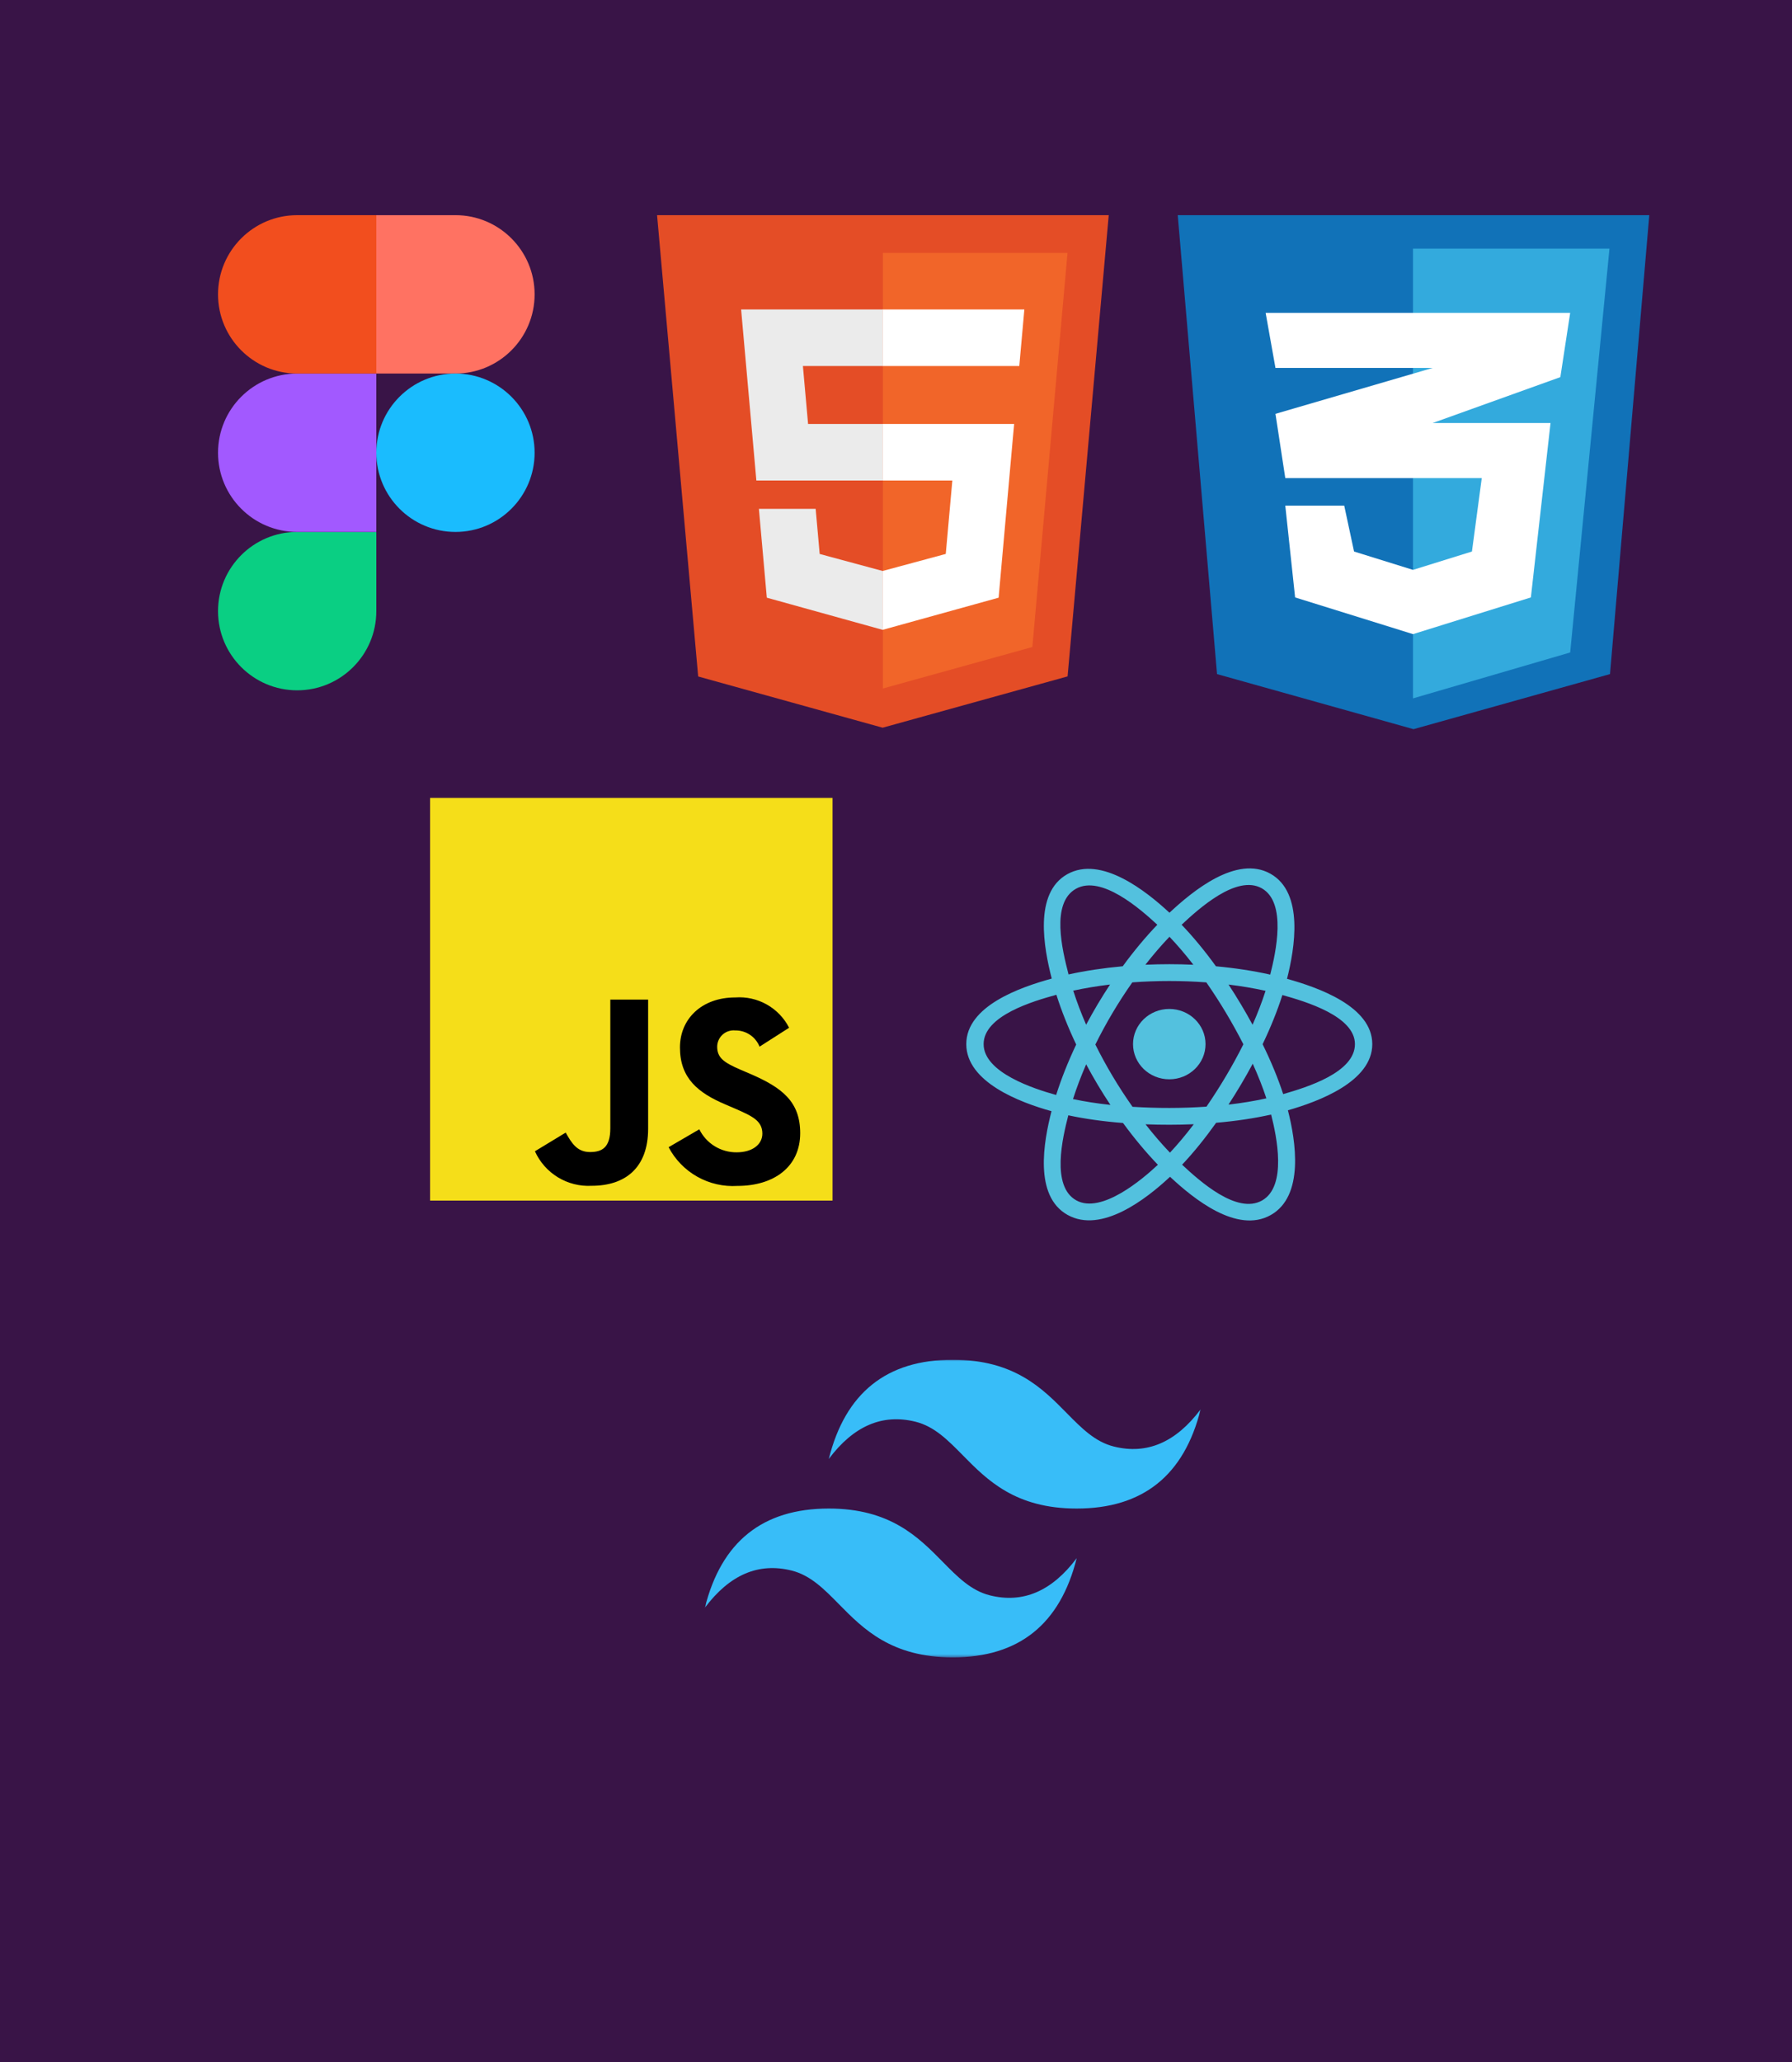 <svg width="600" height="690" viewBox="0 0 600 690" fill="none" xmlns="http://www.w3.org/2000/svg">
<rect width="600" height="690" fill="#391447"/>
<path d="M99.5 231C114.128 231 126 219.128 126 204.5V178H99.5C84.872 178 73 189.872 73 204.5C73 219.128 84.872 231 99.5 231Z" fill="#0ACF83"/>
<path d="M73 151.5C73 136.872 84.872 125 99.5 125H126V178H99.5C84.872 178 73 166.128 73 151.5Z" fill="#A259FF"/>
<path d="M73 98.5C73 83.872 84.872 72 99.5 72H126V125H99.5C84.872 125 73 113.128 73 98.5Z" fill="#F24E1E"/>
<path d="M126 72H152.5C167.128 72 179 83.872 179 98.5C179 113.128 167.128 125 152.5 125H126V72Z" fill="#FF7262"/>
<path d="M179 151.5C179 166.128 167.128 178 152.5 178C137.872 178 126 166.128 126 151.5C126 136.872 137.872 125 152.5 125C167.128 125 179 136.872 179 151.5Z" fill="#1ABCFE"/>
<path d="M371.229 72L357.451 226.341L295.522 243.509L233.763 226.365L220 72H371.229Z" fill="#E44D26"/>
<path d="M295.614 230.386L345.656 216.513L357.429 84.621H295.614V230.386Z" fill="#F16529"/>
<path d="M268.832 122.487H295.614V103.555H248.141L248.594 108.634L253.248 160.806H295.614V141.874H270.562L268.832 122.487ZM273.099 170.272H254.094L256.746 199.999L295.527 210.764L295.614 210.74V191.043L295.531 191.065L274.447 185.371L273.099 170.272Z" fill="#EBEBEB"/>
<path d="M295.549 160.806H318.862L316.664 185.36L295.549 191.059V210.755L334.361 199.999L334.645 196.8L339.095 146.958L339.557 141.874H295.549V160.806ZM295.549 122.441V122.487H341.279L341.659 118.232L342.522 108.634L342.974 103.555H295.549V122.441Z" fill="white"/>
<path d="M407.49 225.571L394.333 72H552.218L539.061 225.571L473.276 244L407.49 225.571Z" fill="#1172B8"/>
<path d="M538.886 83.196H473.101V233.696L525.729 218.339L538.886 83.196Z" fill="#33AADD"/>
<path d="M496.126 159.982H430.341L427.051 138.482L479.68 123.125H427.051L423.762 104.696H525.729L522.44 126.196L479.68 141.553H519.151L512.572 199.911L473.101 212.196L433.63 199.911L430.341 169.196H450.076L453.366 184.553L473.101 190.696L492.837 184.553L496.126 159.982Z" fill="white"/>
<path d="M278.75 267H144V401.75H278.75V267Z" fill="#F5DE19"/>
<path d="M234.143 377.898C235.291 380.23 237.075 382.19 239.289 383.553C241.503 384.915 244.057 385.624 246.656 385.598C251.901 385.598 255.256 382.975 255.256 379.342C255.256 375.011 251.81 373.461 246.035 370.934L242.868 369.577C233.725 365.684 227.661 360.809 227.661 350.5C227.661 341.005 234.88 333.772 246.203 333.772C249.869 333.508 253.532 334.328 256.734 336.131C259.937 337.934 262.537 340.641 264.212 343.912L254.313 350.241C253.668 348.618 252.545 347.231 251.093 346.261C249.642 345.292 247.93 344.786 246.184 344.812C245.423 344.736 244.654 344.819 243.926 345.057C243.198 345.294 242.528 345.68 241.958 346.191C241.388 346.702 240.931 347.326 240.615 348.023C240.3 348.72 240.133 349.475 240.125 350.241C240.125 354.038 242.479 355.578 247.912 357.941L251.079 359.298C261.839 363.913 267.922 368.615 267.922 379.188C267.922 390.589 258.966 396.835 246.94 396.835C242.254 397.134 237.582 396.07 233.487 393.772C229.392 391.474 226.05 388.04 223.864 383.885L234.143 377.898ZM189.411 378.995C191.399 382.523 193.208 385.507 197.559 385.507C201.717 385.507 204.344 383.88 204.344 377.552V334.494H217.006V377.72C217.006 390.829 209.306 396.797 198.098 396.797C194.136 397.013 190.201 396.026 186.811 393.964C183.421 391.903 180.734 388.864 179.103 385.247L189.411 378.995Z" fill="black"/>
<path d="M403.639 349.391C403.639 342.891 398.205 337.622 391.5 337.622C384.797 337.622 379.361 342.891 379.361 349.391C379.361 355.892 384.797 361.161 391.5 361.161C398.205 361.161 403.639 355.892 403.639 349.391Z" fill="#53C1DE"/>
<path fill-rule="evenodd" clip-rule="evenodd" d="M430.924 327.54C433.487 317.44 436.709 298.711 425.35 292.362C414.044 286.04 399.332 298.154 391.563 305.425C383.817 298.226 368.691 286.164 357.342 292.534C346.04 298.877 349.525 317.295 352.146 327.459C341.603 330.362 323.531 336.615 323.531 349.391C323.531 362.13 341.584 368.934 352.064 371.834C349.435 382.053 346.124 400.209 357.44 406.538C368.832 412.907 383.91 401.131 391.751 393.78C399.57 401.095 414.141 412.947 425.449 406.6C436.793 400.233 433.838 381.755 431.218 371.533C441.377 368.626 459.469 361.971 459.469 349.391C459.469 336.738 441.3 330.434 430.924 327.54ZM429.636 366.116C427.915 360.835 425.593 355.22 422.752 349.419C425.464 343.755 427.696 338.212 429.369 332.965C436.975 335.103 453.662 339.99 453.662 349.391C453.662 358.88 437.649 363.813 429.636 366.116ZM422.539 401.727C414.102 406.462 401.569 395.128 395.795 389.742C399.625 385.679 403.453 380.957 407.189 375.713C413.762 375.148 419.97 374.223 425.6 372.961C427.445 380.192 431.013 396.971 422.539 401.727ZM360.341 401.66C351.903 396.942 355.76 380.741 357.695 373.213C363.263 374.408 369.426 375.267 376.014 375.785C379.774 380.916 383.714 385.633 387.683 389.763C382.779 394.363 368.819 406.399 360.341 401.66ZM329.338 349.391C329.338 339.867 345.925 335.015 353.705 332.882C355.406 338.247 357.638 343.856 360.331 349.528C357.603 355.285 355.34 360.983 353.623 366.411C346.204 364.352 329.338 358.921 329.338 349.391ZM360.251 297.407C368.724 292.652 381.87 304.232 387.494 309.444C383.545 313.556 379.642 318.237 375.914 323.339C369.521 323.913 363.401 324.836 357.774 326.072C355.663 317.875 351.788 302.157 360.251 297.407ZM411.344 329.459C415.681 329.989 419.837 330.695 423.738 331.559C422.567 335.199 421.107 339.006 419.388 342.908C416.895 338.323 414.219 333.829 411.344 329.459ZM391.565 313.468C394.243 316.281 396.926 319.423 399.565 322.831C394.212 322.586 388.851 322.585 383.498 322.828C386.139 319.451 388.845 316.314 391.565 313.468ZM363.662 342.904C361.971 339.016 360.524 335.192 359.343 331.5C363.221 330.658 367.358 329.97 371.667 329.448C368.783 333.809 366.112 338.301 363.662 342.904ZM371.79 369.735C367.339 369.254 363.14 368.601 359.263 367.782C360.463 364.025 361.942 360.119 363.669 356.146C366.152 360.798 368.864 365.333 371.79 369.735ZM391.726 385.711C388.973 382.832 386.228 379.647 383.547 376.221C388.93 376.426 394.323 376.426 399.706 376.194C397.059 379.682 394.386 382.871 391.726 385.711ZM419.443 355.944C421.26 359.96 422.791 363.845 424.008 367.538C420.066 368.411 415.811 369.113 411.327 369.635C414.224 365.181 416.943 360.618 419.443 355.944ZM403.949 370.317C395.715 370.887 387.429 370.881 379.192 370.364C374.512 363.735 370.345 356.764 366.749 349.526C370.328 342.304 374.464 335.346 379.122 328.728C387.365 328.124 395.659 328.122 403.902 328.731C408.52 335.349 412.65 342.289 416.312 349.446C412.693 356.665 408.535 363.637 403.949 370.317ZM422.45 297.239C430.925 301.979 427.152 318.811 425.301 326.131C419.661 324.869 413.537 323.93 407.125 323.346C403.39 318.189 399.519 313.5 395.634 309.441C401.331 304.117 414.057 292.546 422.45 297.239Z" fill="#53C1DE"/>
<mask id="mask0_2_157" style="mask-type:luminance" maskUnits="userSpaceOnUse" x="236" y="455" width="166" height="100">
<path d="M236 455H402V554.6H236V455Z" fill="white"/>
</mask>
<g mask="url(#mask0_2_157)">
<path fill-rule="evenodd" clip-rule="evenodd" d="M319 455C296.867 455 283.033 466.067 277.5 488.2C285.8 477.133 295.483 472.983 306.55 475.75C312.864 477.327 317.377 481.91 322.372 486.98C330.509 495.24 339.928 504.8 360.5 504.8C382.633 504.8 396.467 493.733 402 471.6C393.7 482.667 384.017 486.817 372.95 484.05C366.636 482.473 362.123 477.89 357.128 472.82C348.991 464.56 339.572 455 319 455ZM277.5 504.8C255.367 504.8 241.533 515.867 236 538C244.3 526.933 253.983 522.783 265.05 525.55C271.364 527.13 275.877 531.71 280.872 536.78C289.009 545.04 298.428 554.6 319 554.6C341.133 554.6 354.967 543.533 360.5 521.4C352.2 532.467 342.517 536.617 331.45 533.85C325.136 532.273 320.623 527.69 315.628 522.62C307.491 514.36 298.072 504.8 277.5 504.8Z" fill="#38BDF8"/>
</g>
</svg>
